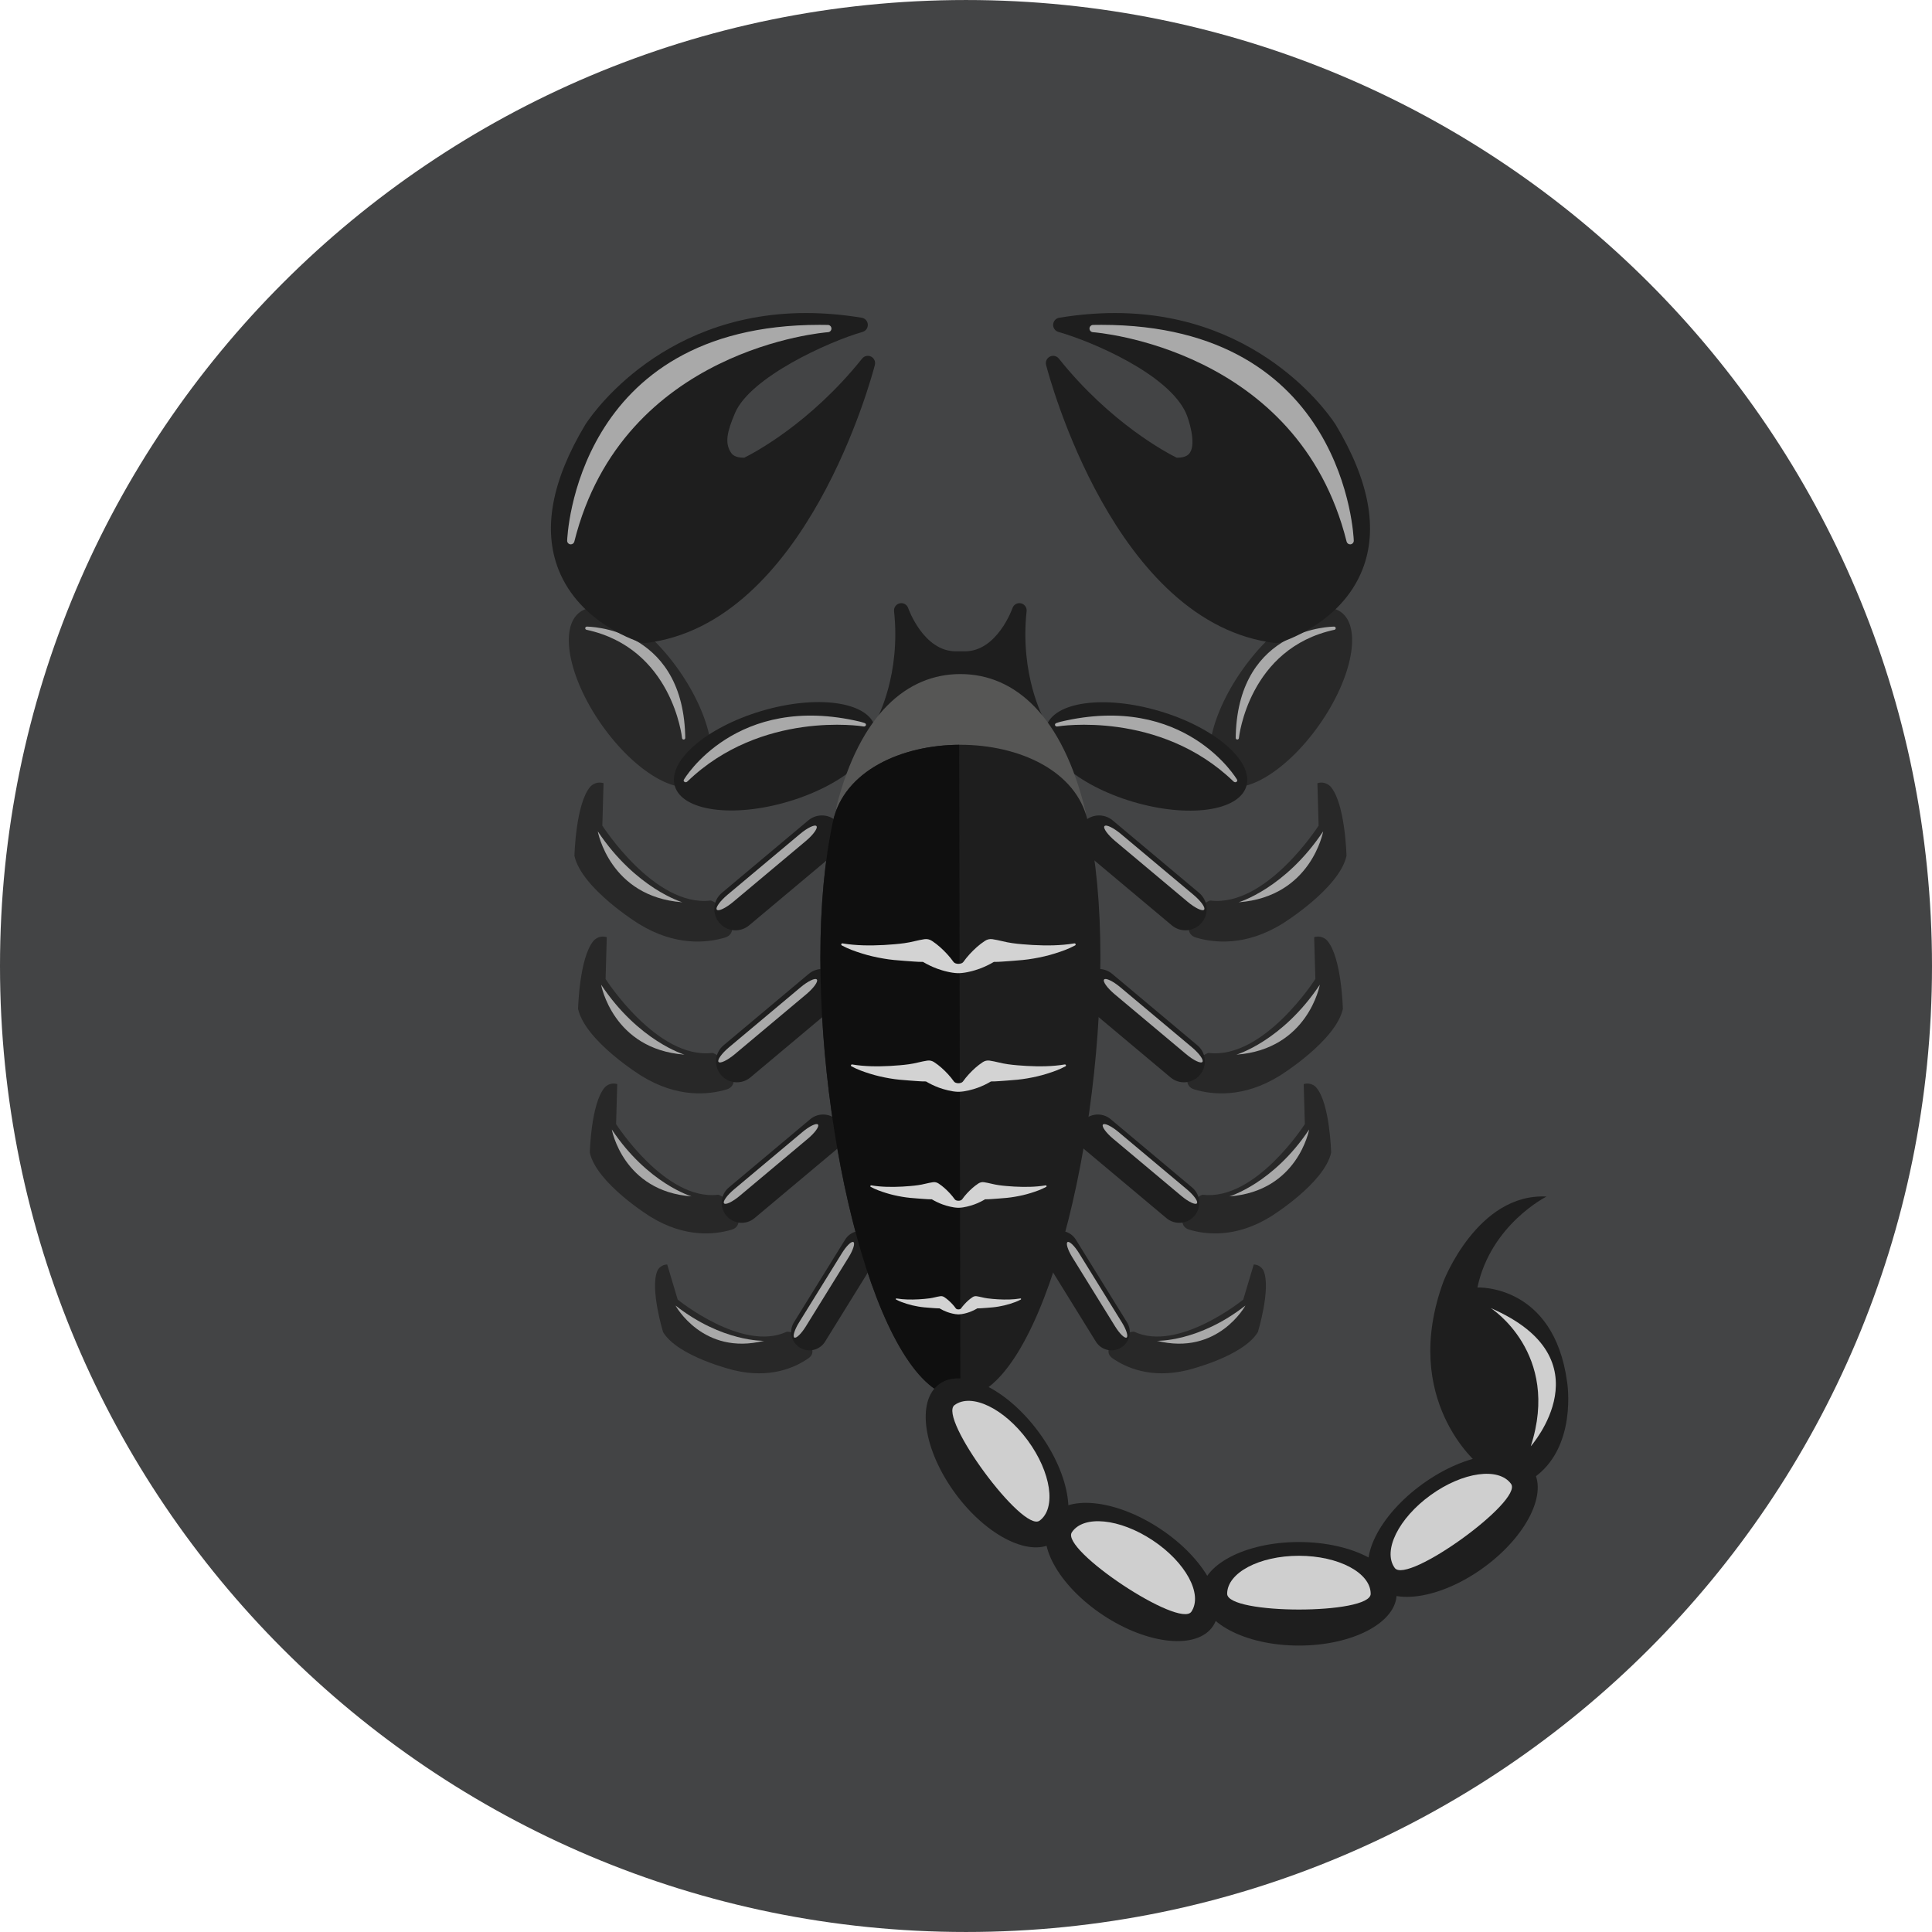 <!DOCTYPE svg PUBLIC "-//W3C//DTD SVG 1.1//EN" "http://www.w3.org/Graphics/SVG/1.1/DTD/svg11.dtd">
<!-- Uploaded to: SVG Repo, www.svgrepo.com, Transformed by: SVG Repo Mixer Tools -->
<svg height="800px" width="800px" version="1.1" id="Layer_1" xmlns="http://www.w3.org/2000/svg" xmlns:xlink="http://www.w3.org/1999/xlink" viewBox="0 0 496.158 496.158" xml:space="preserve" fill="#000000">
<g id="SVGRepo_bgCarrier" stroke-width="0"/>
<g id="SVGRepo_tracerCarrier" stroke-linecap="round" stroke-linejoin="round"/>
<g id="SVGRepo_iconCarrier"> <path style="fill:#434445;" d="M248.082,0.003C111.07,0.003,0,111.063,0,248.085c0,137.001,111.07,248.07,248.082,248.07 c137.006,0,248.076-111.069,248.076-248.07C496.158,111.062,385.088,0.003,248.082,0.003z"/> <path style="fill:#282828;" d="M344.312,157.14c-5.491-3.849-16.838,2.863-25.344,14.994c-8.506,12.127-10.953,25.083-5.461,28.931 c5.492,3.85,16.838-2.863,25.343-14.991C347.356,173.946,349.801,160.99,344.312,157.14z"/> <path style="fill:#A9A9A9;" d="M343.024,161.293c-0.019-0.209-0.192-0.369-0.401-0.369c-0.243-0.003-24.346,0.061-25.26,27.641 c-0.009,0.311-0.016,0.623-0.021,0.94c-0.002,0.221,0.168,0.404,0.387,0.417c0.221,0.011,0.41-0.152,0.432-0.371 c0.02-0.231,2.516-23.075,24.545-27.817c0.184-0.042,0.316-0.202,0.324-0.388C343.025,161.329,343.027,161.311,343.024,161.293z"/> <path style="fill:#1E1E1E;" d="M343.033,109.093c-0.175-0.288-17.908-28.701-56.699-28.701c-4.635,0-9.453,0.407-14.316,1.209 c-0.86,0.143-1.51,0.864-1.559,1.736c-0.052,0.872,0.51,1.663,1.352,1.903c8.756,2.504,28.189,10.813,32.746,20.818 c0.76,1.669,2.654,7.723,1.054,10.16c-0.218,0.331-0.903,1.378-3.419,1.327c-2.353-1.16-16.93-8.776-30.277-25.46 c-0.551-0.691-1.509-0.899-2.295-0.504c-0.787,0.393-1.193,1.283-0.975,2.136c0.701,2.721,17.609,66.678,59.037,71.439 c0.07,0.008,0.142,0.012,0.213,0.012c0.175,0,0.35-0.025,0.518-0.074c0.65-0.187,15.949-4.755,21.487-18.848 C353.951,135.939,351.642,123.442,343.033,109.093z"/> <path style="fill:#A9A9A9;" d="M282.853,83.424c-0.706,0-1.42,0.007-2.142,0.021c-0.5,0.01-0.905,0.412-0.915,0.913 c-0.012,0.499,0.373,0.92,0.873,0.953c0.525,0.034,52.71,3.992,65.154,53.776c0.105,0.42,0.483,0.708,0.906,0.708 c0.041,0,0.082-0.003,0.125-0.008c0.473-0.064,0.82-0.472,0.81-0.947C347.652,138.286,345.699,83.424,282.853,83.424z"/> <ellipse transform="matrix(-0.958 -0.285 0.285 -0.958 521.07 464.054)" style="fill:#1E1E1E;" cx="294.36" cy="194.046" rx="26.824" ry="12.142"/> <path style="fill:#A9A9A9;" d="M317.713,200.275c-0.112-0.252-13.402-22.499-45.295-14.935c-0.387,0.093-0.76,0.232-1.145,0.355 c-0.268,0.086-0.41,0.335-0.324,0.565c0.089,0.231,0.375,0.362,0.652,0.297c0.289-0.072,26.216-4.147,45.169,14.126 c0.161,0.154,0.396,0.248,0.622,0.18c0.021-0.009,0.044-0.016,0.063-0.029C317.701,200.733,317.812,200.491,317.713,200.275z"/> <path style="fill:#282828;" d="M341.749,202.06c0,0-1.244-1.557-3.424-0.934l0.312,10.897c0,0-13.393,20.963-27.789,19.247 c-0.491-0.059-3.637,1.914-4.736,3.981c-1.1,2.066-1.51,4.762,1.023,5.522c4.594,1.38,12.731,2.286,22.162-3.534 c0,0,14.633-9.028,16.5-17.435C345.797,219.806,345.484,206.419,341.749,202.06z"/> <path style="fill:#A9A9A9;" d="M318.088,231.714c18.68-1.401,21.715-18.212,21.715-18.212 C329.996,228.212,318.088,231.714,318.088,231.714z"/> <path style="fill:#1E1E1E;" d="M307.933,229.29l-22.188-18.603c-2.305-1.933-5.742-1.631-7.676,0.676 c-1.932,2.305-1.631,5.74,0.676,7.674l22.188,18.602c2.305,1.934,5.742,1.632,7.674-0.674 C310.539,234.66,310.238,231.225,307.933,229.29z"/> <path style="fill:#A9A9A9;" d="M306.486,229.783l-18.596-15.59c-1.93-1.62-3.835-2.532-4.251-2.036 c-0.416,0.495,0.813,2.211,2.745,3.831l18.594,15.589c1.934,1.621,3.838,2.533,4.25,2.036 C309.644,233.117,308.418,231.404,306.486,229.783z"/> <path style="fill:#282828;" d="M340.869,241.592c0,0-1.227-1.536-3.376-0.921l0.306,10.749c0,0-13.21,20.68-27.413,18.986 c-0.483-0.058-3.587,1.889-4.67,3.928c-1.085,2.039-1.489,4.698,1.009,5.448c4.531,1.361,12.56,2.254,21.863-3.486 c0,0,14.433-8.906,16.275-17.199C344.863,259.097,344.555,245.892,340.869,241.592z"/> <path style="fill:#A9A9A9;" d="M317.529,270.845c18.426-1.381,21.42-17.966,21.42-17.966 C329.275,267.39,317.529,270.845,317.529,270.845z"/> <path style="fill:#1E1E1E;" d="M307.511,268.454l-21.886-18.352c-2.275-1.907-5.666-1.609-7.574,0.667 c-1.904,2.274-1.607,5.664,0.667,7.571l21.887,18.35c2.274,1.907,5.664,1.61,7.57-0.665 C310.084,273.75,309.785,270.361,307.511,268.454z"/> <path style="fill:#A9A9A9;" d="M306.084,268.939L287.74,253.56c-1.904-1.598-3.783-2.498-4.193-2.009 c-0.41,0.49,0.803,2.181,2.709,3.779l18.342,15.378c1.906,1.599,3.785,2.498,4.192,2.008 C309.199,272.228,307.988,270.538,306.084,268.939z"/> <path style="fill:#282828;" d="M338.033,279.285c0,0-1.172-1.468-3.227-0.88l0.293,10.273c0,0-12.627,19.764-26.201,18.146 c-0.461-0.055-3.428,1.806-4.463,3.754c-1.038,1.948-1.425,4.489,0.965,5.207c4.33,1.301,12.002,2.155,20.895-3.332 c0,0,13.795-8.512,15.555-16.438C341.85,296.015,341.556,283.395,338.033,279.285z"/> <path style="fill:#A9A9A9;" d="M315.725,307.243c17.613-1.322,20.474-17.17,20.474-17.17 C326.953,303.941,315.725,307.243,315.725,307.243z"/> <path style="fill:#1E1E1E;" d="M306.152,304.958l-20.918-17.54c-2.176-1.822-5.414-1.538-7.238,0.638 c-1.82,2.172-1.538,5.413,0.637,7.236l20.918,17.538c2.174,1.823,5.414,1.539,7.236-0.636 C308.609,310.02,308.324,306.781,306.152,304.958z"/> <path style="fill:#A9A9A9;" d="M304.787,305.423l-17.531-14.699c-1.819-1.527-3.616-2.388-4.006-1.92 c-0.395,0.468,0.766,2.084,2.586,3.613l17.53,14.697c1.825,1.529,3.62,2.387,4.008,1.92 C307.767,308.566,306.609,306.951,304.787,305.423z"/> <path style="fill:#282828;" d="M324.529,326.425c0,0-0.6-1.612-2.557-1.691l-2.692,9.018c0,0-16.654,13.563-27.991,8.258 c-0.389-0.181-3.499,0.586-4.961,1.984c-1.463,1.395-2.528,3.495-0.654,4.803c3.391,2.376,9.816,5.319,19.123,3.102 c0,0,14.439-3.443,18.249-9.83C323.046,342.07,326.413,331.011,324.529,326.425z"/> <path style="fill:#A9A9A9;" d="M297.105,344.335c15.693,3.905,22.731-9.056,22.731-9.056 C307.814,344.686,297.105,344.335,297.105,344.335z"/> <path style="fill:#1E1E1E;" d="M289.435,339.599l-13.154-21.258c-1.372-2.208-4.27-2.891-6.48-1.522 c-2.207,1.366-2.893,4.265-1.522,6.475l13.155,21.256c1.367,2.21,4.268,2.892,6.475,1.523 C290.117,344.706,290.8,341.808,289.435,339.599z"/> <path style="fill:#A9A9A9;" d="M288.113,339.611l-11.027-17.816c-1.141-1.849-2.457-3.113-2.932-2.818 c-0.475,0.292,0.068,2.033,1.213,3.883l11.027,17.814c1.147,1.853,2.461,3.115,2.933,2.82 C289.802,343.2,289.262,341.463,288.113,339.611z"/> <path style="fill:#282828;" d="M174.351,172.134c-8.506-12.131-19.854-18.843-25.344-14.994c-5.489,3.851-3.045,16.807,5.461,28.934 c8.505,12.128,19.852,18.841,25.344,14.991C185.303,197.216,182.857,184.261,174.351,172.134z"/> <path style="fill:#A9A9A9;" d="M175.957,188.565c-0.914-27.58-25.018-27.644-25.26-27.641c-0.211,0-0.383,0.16-0.401,0.369 c-0.004,0.018-0.003,0.036-0.005,0.054c0.006,0.186,0.139,0.346,0.324,0.388c22.029,4.742,24.523,27.586,24.544,27.817 c0.022,0.218,0.212,0.381,0.433,0.371c0.219-0.013,0.389-0.196,0.387-0.417C175.973,189.188,175.965,188.876,175.957,188.565z"/> <path style="fill:#1E1E1E;" d="M223.701,91.58c-0.787-0.395-1.744-0.187-2.295,0.504c-13.348,16.685-27.925,24.301-30.277,25.46 c-2.516,0.052-3.203-0.996-3.42-1.327c-1.602-2.437-1.041-5.232,1.055-10.16c3.904-9.173,23.99-18.314,32.746-20.818 c0.842-0.24,1.402-1.031,1.352-1.903c-0.049-0.873-0.698-1.594-1.56-1.736c-4.863-0.803-9.681-1.209-14.315-1.209 c-38.792,0-56.524,28.414-56.699,28.701c-8.611,14.349-10.918,26.846-6.867,37.154c5.539,14.093,20.838,18.661,21.487,18.848 c0.168,0.049,0.343,0.074,0.519,0.074c0.07,0,0.142-0.004,0.213-0.012c41.428-4.762,58.336-68.718,59.036-71.439 C224.893,92.864,224.486,91.974,223.701,91.58z"/> <path style="fill:#A9A9A9;" d="M212.607,83.445c-0.723-0.014-1.436-0.021-2.141-0.021c-62.846,0-64.799,54.862-64.813,55.416 c-0.01,0.475,0.338,0.883,0.811,0.947c0.041,0.005,0.084,0.008,0.124,0.008c0.423,0,0.801-0.288,0.906-0.708 c12.444-49.785,64.63-53.743,65.155-53.776c0.499-0.033,0.885-0.454,0.873-0.953C213.513,83.857,213.107,83.454,212.607,83.445z"/> <ellipse transform="matrix(-0.285 -0.958 0.958 -0.285 69.807 440.144)" style="fill:#1E1E1E;" cx="198.975" cy="194.05" rx="12.14" ry="26.826"/> <path style="fill:#A9A9A9;" d="M222.047,185.695c-0.386-0.123-0.758-0.262-1.145-0.355c-31.895-7.563-45.184,14.683-45.297,14.935 c-0.098,0.216,0.014,0.458,0.258,0.559c0.021,0.013,0.042,0.02,0.064,0.029c0.226,0.068,0.461-0.025,0.621-0.18 c18.953-18.273,44.881-14.198,45.169-14.126c0.277,0.065,0.563-0.065,0.653-0.297C222.457,186.03,222.314,185.781,222.047,185.695z"/> <path style="fill:#282828;" d="M187.208,235.251c-1.101-2.067-4.245-4.04-4.735-3.981c-14.396,1.716-27.789-19.247-27.789-19.247 l0.312-10.897c-2.181-0.623-3.425,0.934-3.425,0.934c-3.736,4.359-4.047,17.746-4.047,17.746c1.867,8.406,16.5,17.435,16.5,17.435 c9.43,5.819,17.568,4.914,22.161,3.534C188.719,240.013,188.308,237.318,187.208,235.251z"/> <path style="fill:#A9A9A9;" d="M153.517,213.501c0,0,3.035,16.812,21.715,18.212C175.232,231.714,163.324,228.212,153.517,213.501z"/> <path style="fill:#1E1E1E;" d="M215.251,211.364c-1.933-2.307-5.37-2.609-7.677-0.676l-22.187,18.603 c-2.306,1.934-2.607,5.37-0.673,7.675c1.932,2.306,5.368,2.608,7.674,0.674l22.188-18.602 C216.882,217.104,217.183,213.668,215.251,211.364z"/> <path style="fill:#A9A9A9;" d="M209.68,212.157c-0.416-0.496-2.32,0.416-4.25,2.036l-18.596,15.59 c-1.932,1.622-3.16,3.334-2.744,3.83c0.412,0.497,2.317-0.415,4.251-2.036l18.594-15.589 C208.867,214.368,210.096,212.652,209.68,212.157z"/> <path style="fill:#282828;" d="M187.603,274.333c-1.084-2.039-4.187-3.985-4.67-3.928c-14.203,1.693-27.414-18.986-27.414-18.986 l0.307-10.749c-2.148-0.615-3.376,0.921-3.376,0.921c-3.685,4.299-3.993,17.504-3.993,17.504 c1.842,8.293,16.275,17.199,16.275,17.199c9.303,5.74,17.331,4.847,21.863,3.486C189.094,279.032,188.689,276.372,187.603,274.333z"/> <path style="fill:#A9A9A9;" d="M154.371,252.878c0,0,2.992,16.585,21.42,17.966C175.791,270.845,164.045,267.39,154.371,252.878z"/> <path style="fill:#1E1E1E;" d="M215.269,250.769c-1.908-2.275-5.299-2.573-7.574-0.667l-21.887,18.352 c-2.275,1.907-2.572,5.296-0.664,7.571c1.906,2.275,5.296,2.572,7.57,0.665l21.887-18.35 C216.877,256.433,217.174,253.043,215.269,250.769z"/> <path style="fill:#A9A9A9;" d="M209.773,251.552c-0.411-0.489-2.289,0.411-4.193,2.009l-18.345,15.379 c-1.904,1.599-3.116,3.289-2.705,3.778c0.407,0.49,2.285-0.41,4.191-2.008l18.343-15.378 C208.971,253.733,210.183,252.041,209.773,251.552z"/> <path style="fill:#282828;" d="M188.885,310.578c-1.037-1.949-4.002-3.809-4.465-3.754c-13.573,1.618-26.2-18.146-26.2-18.146 l0.294-10.273c-2.057-0.587-3.227,0.88-3.227,0.88c-3.523,4.11-3.816,16.73-3.816,16.73c1.76,7.926,15.555,16.438,15.555,16.438 c8.893,5.487,16.563,4.633,20.895,3.332C190.308,315.067,189.922,312.526,188.885,310.578z"/> <path style="fill:#A9A9A9;" d="M157.121,290.073c0,0,2.861,15.849,20.473,17.17C177.594,307.243,166.367,303.941,157.121,290.073z"/> <path style="fill:#1E1E1E;" d="M215.324,288.057c-1.824-2.175-5.064-2.46-7.238-0.638l-20.918,17.54 c-2.173,1.823-2.457,5.062-0.635,7.235c1.822,2.175,5.063,2.459,7.236,0.636l20.918-17.538 C216.861,293.469,217.144,290.229,215.324,288.057z"/> <path style="fill:#A9A9A9;" d="M210.07,288.804c-0.391-0.468-2.188,0.393-4.006,1.92l-17.532,14.699 c-1.823,1.528-2.979,3.143-2.587,3.611c0.389,0.467,2.184-0.391,4.008-1.92l17.531-14.697 C209.305,290.889,210.465,289.272,210.07,288.804z"/> <path style="fill:#282828;" d="M206.991,343.994c-1.462-1.398-4.571-2.165-4.96-1.984c-11.338,5.305-27.992-8.258-27.992-8.258 l-2.692-9.018c-1.958,0.08-2.556,1.691-2.556,1.691c-1.885,4.586,1.483,15.645,1.483,15.645c3.808,6.387,18.249,9.83,18.249,9.83 c9.307,2.217,15.731-0.726,19.123-3.102C209.519,347.489,208.454,345.389,206.991,343.994z"/> <path style="fill:#A9A9A9;" d="M173.482,335.279c0,0,7.038,12.961,22.731,9.056C196.214,344.335,185.506,344.686,173.482,335.279z"/> <path style="fill:#1E1E1E;" d="M223.517,316.819c-2.211-1.369-5.107-0.686-6.479,1.522l-13.154,21.258 c-1.365,2.209-0.682,5.107,1.526,6.474c2.208,1.369,5.108,0.687,6.474-1.523l13.156-21.256 C226.411,321.083,225.725,318.185,223.517,316.819z"/> <path style="fill:#A9A9A9;" d="M219.166,318.977c-0.475-0.295-1.791,0.969-2.932,2.818l-11.027,17.816 c-1.149,1.853-1.689,3.589-1.215,3.884c0.473,0.295,1.786-0.968,2.934-2.82l11.027-17.814 C219.096,321.01,219.641,319.269,219.166,318.977z"/> <path style="fill:#1E1E1E;" d="M268.014,184.537c-0.069-0.099-6.133-11.279-4.371-27.574c0.103-0.946-0.523-1.816-1.451-2.023 c-0.928-0.211-1.866,0.32-2.173,1.219c-0.038,0.111-3.909,11.111-12.242,11.111h-2.306c-8.333,0-12.204-11-12.242-11.111 c-0.307-0.899-1.246-1.43-2.173-1.219c-0.929,0.207-1.554,1.077-1.452,2.023c1.763,16.294-4.301,27.475-4.371,27.574 c-0.441,0.632-0.45,1.471-0.02,2.112c0.352,0.524,0.938,0.827,1.551,0.827c0.139,0,0.277-0.016,0.416-0.048l18.707-5.729 c0.283-0.065,1.191-0.065,1.474,0l18.707,5.729c0.139,0.032,0.276,0.048,0.416,0.048c0.612,0,1.198-0.303,1.551-0.827 C268.465,186.007,268.455,185.168,268.014,184.537z"/> <path style="fill:#565655;" d="M278.791,208.435c-5.91-24.532-18.088-35.328-32.153-35.328c-13.759,0-25.712,10.331-31.757,33.743 C212.199,217.233,281.225,218.542,278.791,208.435z"/> <path style="fill:#1E1E1E;" d="M279.386,211.053c-5.657-26.383-59.839-26.383-65.495,0c-2.062,9.615-3.211,21.196-3.211,34.904 c0,51.324,16.097,113.011,35.958,113.011c19.86,0,35.958-61.687,35.958-113.011C282.596,232.249,281.447,220.668,279.386,211.053z"/> <path style="fill:#0F0F0F;" d="M246.334,191.267c-14.857,0.089-29.635,6.684-32.443,19.786c-2.062,9.615-3.211,21.196-3.211,34.904 c0,51.324,16.097,113.011,35.958,113.011L246.334,191.267z"/> <g> <path style="fill:#D3D3D3;" d="M276.209,242.411c-0.059-0.109-0.18-0.163-0.295-0.144l-0.016,0.003 c-3.545,0.597-7.145,0.597-10.657,0.417c-1.761-0.117-3.51-0.226-5.245-0.477c-1.74-0.223-3.435-0.775-5.145-1.02 c-0.68-0.097-1.334,0.066-1.869,0.414l-0.088,0.057c-1.408,0.921-2.663,2.074-3.842,3.341c-0.58,0.65-1.148,1.311-1.666,2.054 c-0.455,0.627-2.039,0.627-2.492,0c-0.519-0.743-1.088-1.404-1.668-2.054c-1.178-1.268-2.434-2.42-3.842-3.341l-0.088-0.057 c-0.534-0.348-1.189-0.511-1.869-0.414c-1.709,0.245-3.404,0.797-5.145,1.02c-1.734,0.251-3.484,0.359-5.244,0.477 c-3.514,0.18-7.113,0.18-10.656-0.417l-0.018-0.003c-0.115-0.019-0.234,0.035-0.293,0.144c-0.075,0.138-0.025,0.309,0.113,0.383 c1.65,0.898,3.402,1.515,5.186,2.07c1.782,0.562,3.61,0.979,5.46,1.294c1.85,0.328,3.722,0.486,5.601,0.614 c1.521,0.084,3.068,0.274,4.604,0.256c1.156,0.684,2.379,1.273,3.674,1.752c0.821,0.284,1.652,0.558,2.535,0.749 c0.875,0.207,1.783,0.362,2.771,0.398c0.043,0.001,0.082-0.01,0.125-0.025c0.041,0.015,0.082,0.026,0.123,0.025 c0.989-0.037,1.897-0.191,2.771-0.398c0.883-0.191,1.715-0.464,2.535-0.749c1.295-0.479,2.518-1.068,3.674-1.752 c1.536,0.019,3.083-0.171,4.604-0.256c1.879-0.128,3.751-0.287,5.601-0.614c1.85-0.315,3.678-0.732,5.459-1.294 c1.785-0.555,3.536-1.172,5.187-2.07C276.233,242.72,276.283,242.549,276.209,242.411z"/> <path style="fill:#D3D3D3;" d="M273.722,273.492c-0.056-0.1-0.164-0.15-0.271-0.132l-0.014,0.003 c-3.253,0.548-6.553,0.548-9.776,0.382c-1.614-0.107-3.22-0.208-4.81-0.438c-1.597-0.204-3.151-0.711-4.72-0.935 c-0.624-0.09-1.226,0.06-1.715,0.378l-0.081,0.053c-1.291,0.845-2.443,1.902-3.523,3.065c-0.533,0.597-1.055,1.202-1.529,1.884 c-0.418,0.575-1.869,0.575-2.287,0c-0.475-0.682-0.996-1.287-1.529-1.884c-1.079-1.163-2.232-2.22-3.523-3.065l-0.08-0.053 c-0.489-0.319-1.092-0.468-1.715-0.378c-1.567,0.224-3.123,0.731-4.717,0.935c-1.594,0.23-3.197,0.33-4.813,0.438 c-3.222,0.166-6.523,0.166-9.773-0.382l-0.018-0.003c-0.104-0.018-0.215,0.033-0.268,0.132c-0.07,0.126-0.023,0.284,0.102,0.351 c1.514,0.824,3.121,1.391,4.758,1.899c1.635,0.515,3.313,0.897,5.009,1.187c1.696,0.301,3.413,0.446,5.138,0.563 c1.395,0.078,2.813,0.252,4.223,0.234c1.06,0.628,2.182,1.169,3.369,1.608c0.754,0.26,1.518,0.511,2.326,0.686 c0.803,0.19,1.636,0.333,2.543,0.366c0.037,0,0.074-0.01,0.113-0.022c0.037,0.013,0.074,0.023,0.114,0.022 c0.905-0.034,1.74-0.176,2.541-0.366c0.81-0.175,1.573-0.426,2.326-0.686c1.188-0.439,2.31-0.98,3.369-1.608 c1.41,0.018,2.829-0.156,4.224-0.234c1.723-0.117,3.439-0.263,5.136-0.563c1.698-0.289,3.375-0.671,5.01-1.187 c1.636-0.509,3.243-1.075,4.757-1.899C273.746,273.775,273.789,273.618,273.722,273.492z"/> <path style="fill:#D3D3D3;" d="M268.746,304.521c-0.047-0.082-0.136-0.123-0.222-0.109l-0.013,0.003 c-2.665,0.449-5.37,0.449-8.012,0.314c-1.322-0.089-2.64-0.171-3.942-0.359c-1.308-0.167-2.583-0.582-3.866-0.767 c-0.514-0.072-1.006,0.049-1.408,0.311l-0.064,0.043c-1.059,0.693-2.003,1.559-2.889,2.512c-0.438,0.488-0.864,0.985-1.252,1.544 c-0.344,0.47-1.533,0.47-1.876,0c-0.389-0.56-0.815-1.056-1.253-1.544c-0.885-0.953-1.83-1.819-2.888-2.512l-0.065-0.043 c-0.401-0.261-0.895-0.383-1.406-0.311c-1.285,0.185-2.56,0.599-3.865,0.767c-1.305,0.188-2.621,0.271-3.945,0.359 c-2.639,0.135-5.346,0.135-8.01-0.314l-0.014-0.003c-0.084-0.014-0.176,0.027-0.22,0.109c-0.058,0.104-0.02,0.232,0.085,0.288 c1.24,0.674,2.557,1.139,3.897,1.557c1.341,0.422,2.716,0.735,4.106,0.972c1.391,0.246,2.797,0.366,4.211,0.461 c1.141,0.064,2.305,0.208,3.459,0.193c0.869,0.514,1.789,0.958,2.763,1.317c0.616,0.214,1.242,0.419,1.906,0.562 c0.656,0.156,1.341,0.273,2.083,0.3c0.033,0.001,0.063-0.008,0.094-0.019c0.03,0.011,0.06,0.02,0.094,0.019 c0.741-0.027,1.426-0.144,2.082-0.3c0.664-0.143,1.289-0.348,1.906-0.562c0.975-0.36,1.894-0.804,2.762-1.317 c1.154,0.014,2.318-0.129,3.461-0.193c1.413-0.095,2.819-0.215,4.21-0.461c1.392-0.237,2.765-0.55,4.106-0.972 c1.34-0.417,2.657-0.882,3.898-1.557C268.766,304.753,268.802,304.625,268.746,304.521z"/> <path style="fill:#D3D3D3;" d="M262.215,333.533c-0.031-0.059-0.097-0.088-0.157-0.077l-0.009,0.002 c-1.895,0.319-3.818,0.319-5.697,0.222c-0.939-0.063-1.877-0.121-2.804-0.255c-0.931-0.119-1.837-0.415-2.749-0.545 c-0.365-0.052-0.715,0.035-1.001,0.221l-0.046,0.031c-0.754,0.492-1.425,1.108-2.054,1.786c-0.312,0.348-0.615,0.701-0.893,1.098 c-0.242,0.335-1.089,0.335-1.331,0c-0.277-0.397-0.58-0.75-0.893-1.098c-0.629-0.677-1.301-1.294-2.054-1.786l-0.046-0.031 c-0.287-0.186-0.637-0.272-1-0.221c-0.914,0.13-1.82,0.426-2.75,0.545c-0.927,0.134-1.861,0.192-2.805,0.255 c-1.877,0.097-3.801,0.097-5.695-0.222l-0.01-0.002c-0.061-0.011-0.125,0.018-0.155,0.077c-0.042,0.074-0.015,0.166,0.058,0.204 c0.883,0.479,1.819,0.811,2.773,1.107c0.953,0.3,1.932,0.523,2.92,0.691c0.987,0.175,1.988,0.26,2.994,0.329 c0.812,0.045,1.641,0.146,2.461,0.137c0.617,0.366,1.271,0.681,1.965,0.937c0.438,0.152,0.883,0.298,1.355,0.4 c0.467,0.11,0.951,0.193,1.48,0.214c0.023,0,0.044-0.006,0.066-0.014c0.021,0.008,0.041,0.014,0.066,0.014 c0.527-0.021,1.015-0.104,1.481-0.214c0.471-0.102,0.916-0.248,1.354-0.4c0.693-0.256,1.349-0.571,1.965-0.937 c0.821,0.01,1.649-0.092,2.461-0.137c1.005-0.068,2.007-0.153,2.995-0.329c0.988-0.168,1.967-0.391,2.918-0.691 c0.955-0.297,1.891-0.628,2.773-1.107C262.229,333.698,262.255,333.606,262.215,333.533z"/> </g> <path style="fill:#1E1E1E;" d="M266.766,367.803c-8.21-11.165-19.664-16.688-25.582-12.336c-5.914,4.353-4.048,16.931,4.166,28.096 c8.215,11.162,19.669,16.686,25.585,12.332C276.848,391.543,274.984,378.965,266.766,367.803z"/> <path style="fill:#CFCFCF;" d="M263.92,369.897c-6.028-8.197-14.438-12.253-18.783-9.057c-4.342,3.196,17.5,32.879,21.843,29.682 C271.322,387.327,269.953,378.092,263.92,369.897z"/> <path style="fill:#1E1E1E;" d="M297.963,392.621c-11.547-7.663-24.201-8.913-28.262-2.792c-4.059,6.12,2.016,17.29,13.566,24.953 c11.551,7.659,24.205,8.91,28.264,2.788C315.59,411.451,309.517,400.28,297.963,392.621z"/> <path style="fill:#CFCFCF;" d="M296.012,395.566c-8.479-5.626-17.77-6.544-20.752-2.051c-2.979,4.494,27.732,24.864,30.711,20.369 C308.952,409.391,304.492,401.189,296.012,395.566z"/> <path style="fill:#1E1E1E;" d="M333.582,396.01c-13.857-0.008-25.097,5.941-25.101,13.287c-0.002,7.344,11.233,13.298,25.093,13.304 c13.861,0.003,25.1-5.946,25.102-13.291C358.678,401.967,347.443,396.01,333.582,396.01z"/> <path style="fill:#CFCFCF;" d="M333.582,399.543c-10.176-0.005-18.428,4.362-18.432,9.755c0,5.392,36.854,5.403,36.854,0.011 C352.006,403.916,343.758,399.544,333.582,399.543z"/> <path style="fill:#1E1E1E;" d="M393.463,377.174c-4.3-5.952-16.894-4.201-28.129,3.917c-11.236,8.111-16.861,19.516-12.563,25.471 c4.299,5.955,16.893,4.199,28.13-3.914C392.137,394.534,397.762,383.128,393.463,377.174z"/> <path style="fill:#CFCFCF;" d="M388.057,381.081c-3.158-4.371-12.404-3.084-20.652,2.874c-8.251,5.956-12.383,14.329-9.227,18.703 C361.335,407.028,391.214,385.453,388.057,381.081z"/> <path style="fill:#1E1E1E;" d="M402.455,354.922c-3.425-25.218-23.037-24.284-23.037-24.284c3.424-16.188,17.746-23.35,17.746-23.35 c-17.746-0.934-26.463,21.792-26.463,21.792c-11.209,30.51,9.029,47.011,9.029,47.011l13.697,3.736 C405.258,372.046,402.455,354.922,402.455,354.922z"/> <path style="fill:#CFCFCF;" d="M382.842,335.931c0,0,18.057,11.52,10.274,35.492C393.116,371.423,413.04,349.007,382.842,335.931z"/> </g>
</svg>